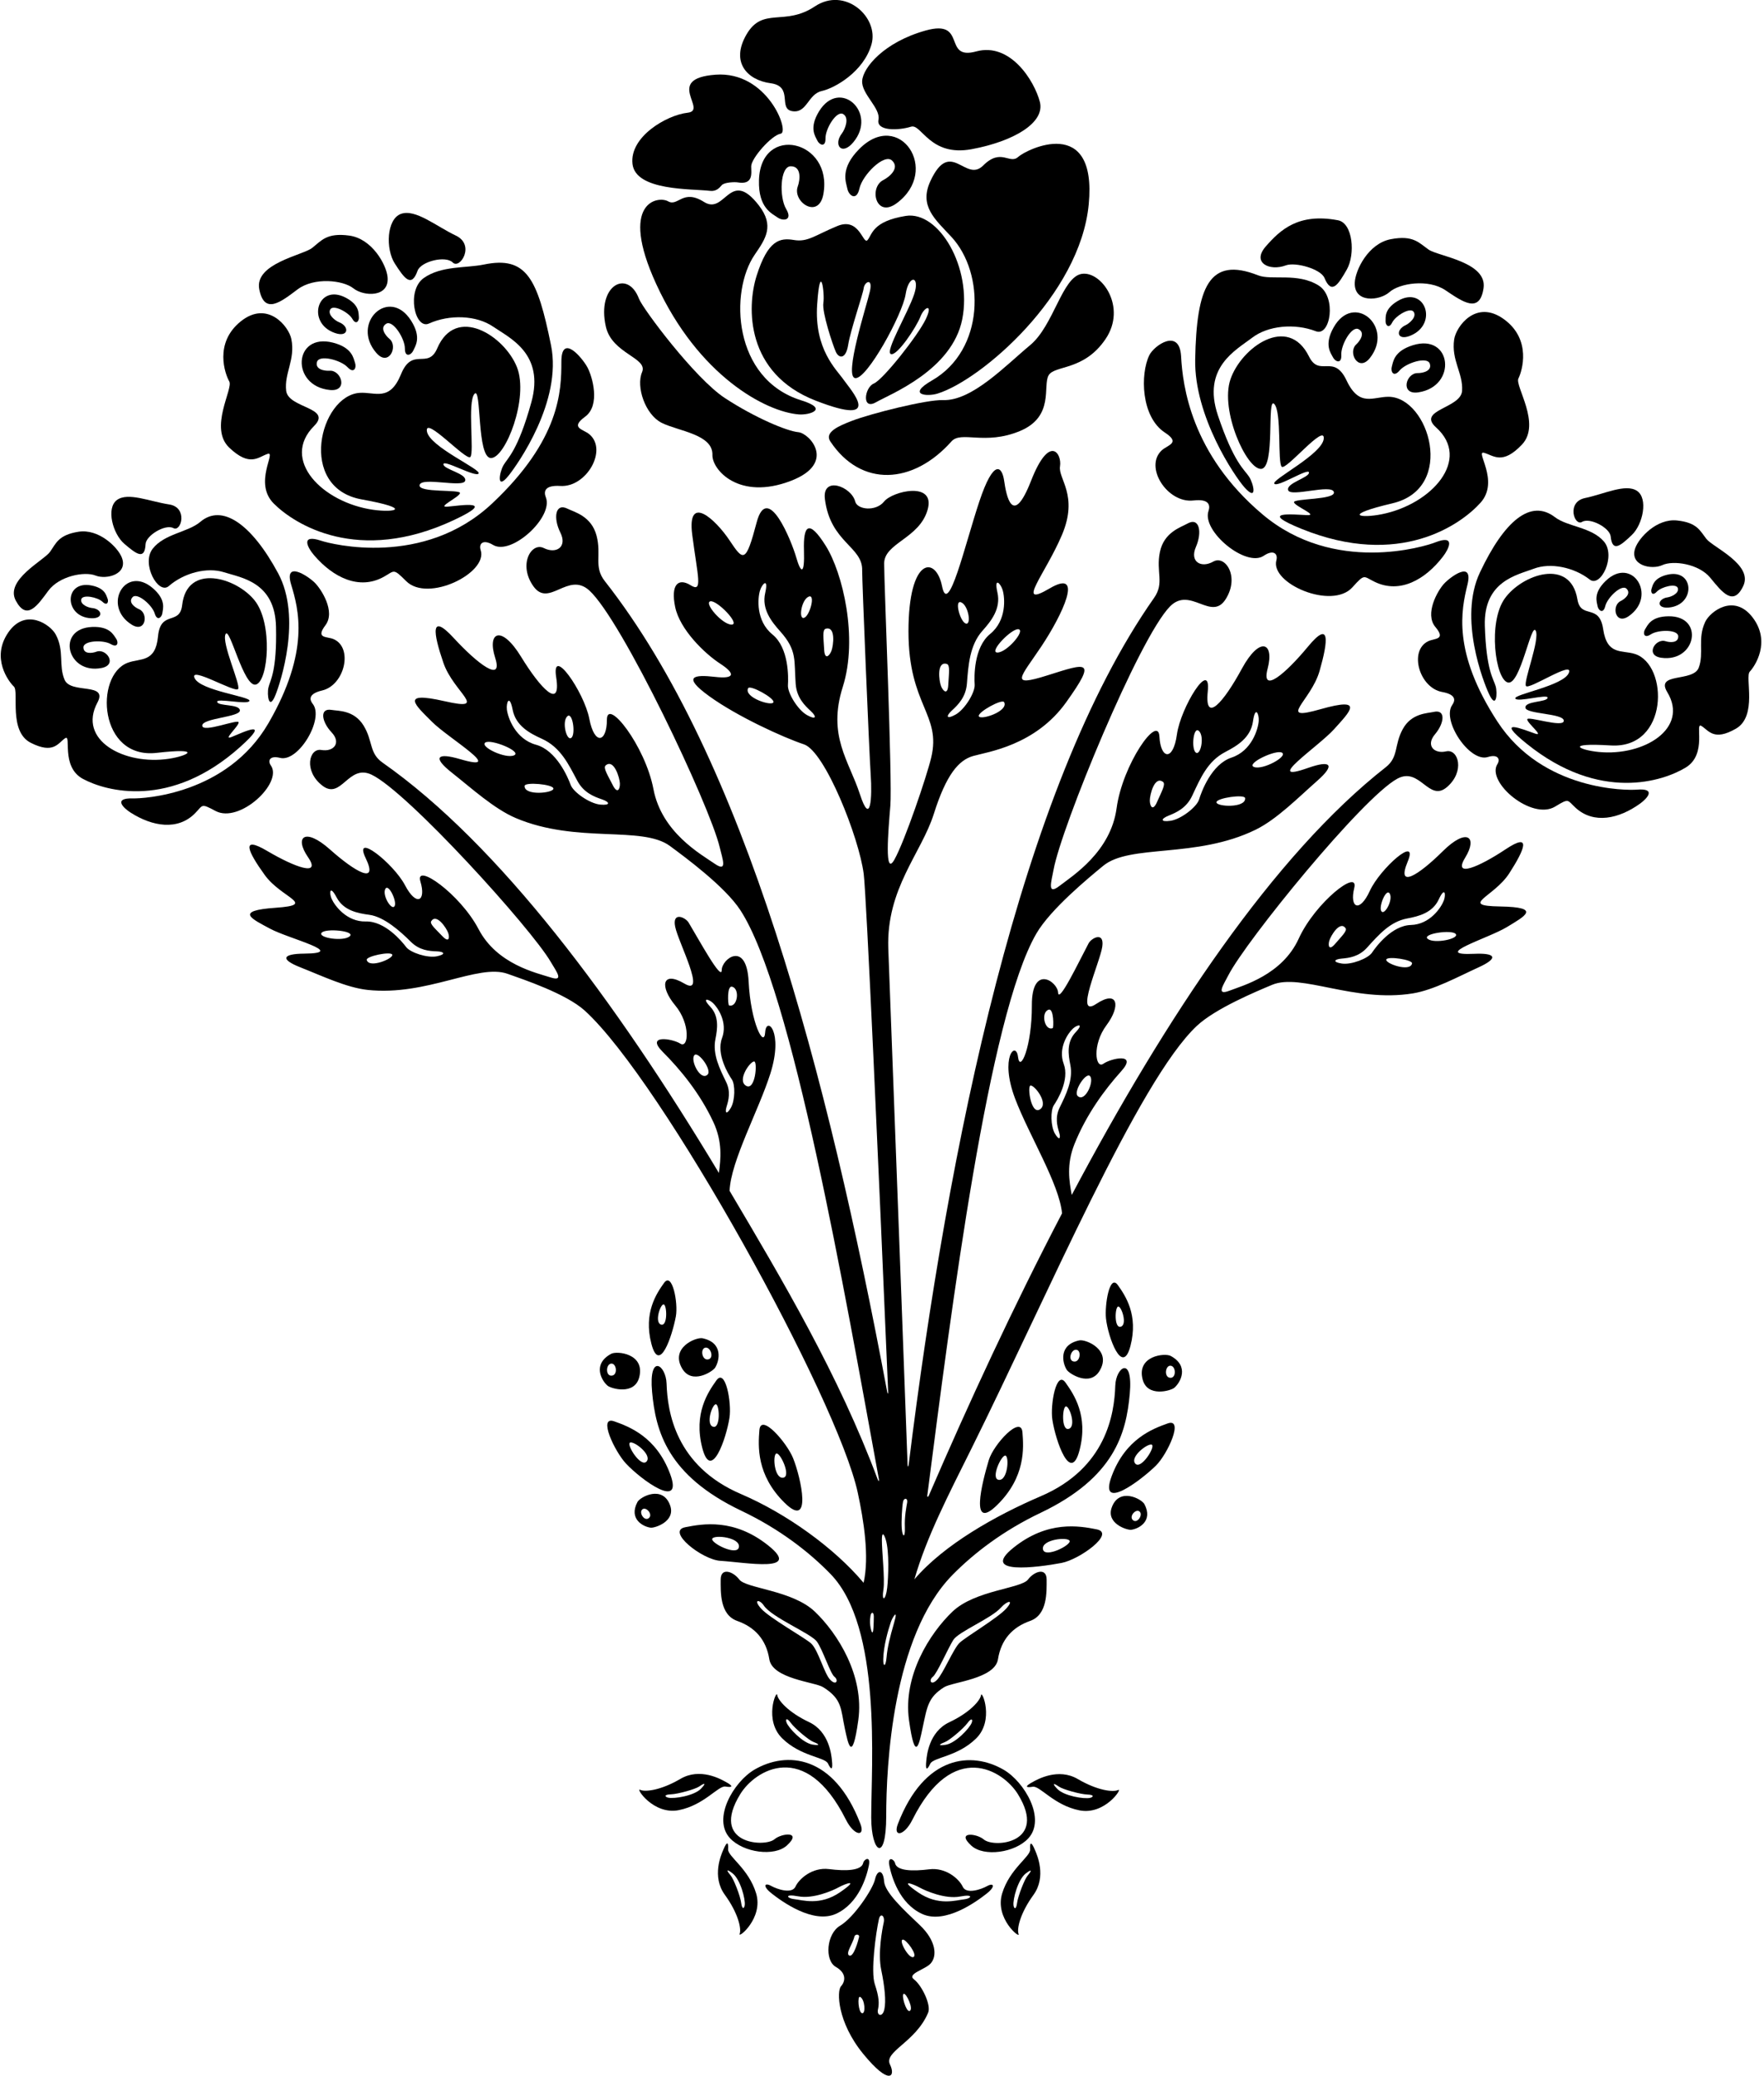 <?xml version="1.0" encoding="UTF-8"?>
<svg xmlns="http://www.w3.org/2000/svg" xmlns:xlink="http://www.w3.org/1999/xlink" width="503pt" height="592pt" viewBox="0 0 503 592" version="1.1">
<g id="surface1">
<path style=" stroke:none;fill-rule:nonzero;fill:rgb(0%,0%,0%);fill-opacity:1;" d="M 216.418 51.391 C 216.195 59.355 220.18 60.906 221.727 62.012 C 223.277 63.117 226.152 62.898 224.16 59.578 C 222.172 56.258 222.391 47.41 225.488 47.41 C 228.586 47.41 228.164 51.277 227.48 53.16 C 225.883 57.578 233.453 62.676 234.781 55.375 C 237.594 39.914 216.867 35.172 216.418 51.391 "/>
<path style=" stroke:none;fill-rule:nonzero;fill:rgb(0%,0%,0%);fill-opacity:1;" d="M 251.883 51.332 C 247.691 53.453 249.719 62.355 255.688 57.945 C 268.32 48.602 256.465 30.953 245.031 42.469 C 239.414 48.121 241.258 51.977 241.629 53.844 C 242 55.711 244.246 57.52 245.07 53.734 C 245.891 49.953 252.109 43.656 254.367 45.777 C 256.625 47.898 253.668 50.426 251.883 51.332 "/>
<path style=" stroke:none;fill-rule:nonzero;fill:rgb(0%,0%,0%);fill-opacity:1;" d="M 233.52 31.793 C 230.621 36.559 232.504 38.883 233.062 40.094 C 233.621 41.305 235.445 42.164 235.387 39.457 C 235.324 36.75 238.531 31.445 240.414 32.52 C 242.297 33.594 240.93 36.926 240.07 38.035 C 237.566 41.27 239.961 44.562 243.301 40.586 C 250.371 32.16 239.418 22.09 233.52 31.793 "/>
<path style=" stroke:none;fill-rule:nonzero;fill:rgb(0%,0%,0%);fill-opacity:1;" d="M 202.449 54.418 C 204.129 54.621 205.051 53.707 205.789 52.82 C 206.531 51.934 209.629 51.883 210.27 51.996 C 214.914 52.82 214.203 49.352 214.203 47.41 C 214.203 45.188 219.957 38.559 222.613 38.117 C 225.27 37.676 218.852 20.195 204.027 21.301 C 189.203 22.406 202.035 31.48 196.062 32.145 C 190.09 32.809 179.469 39.004 180.355 46.746 C 181.238 54.488 197.293 53.793 202.449 54.418 "/>
<path style=" stroke:none;fill-rule:nonzero;fill:rgb(0%,0%,0%);fill-opacity:1;" d="M 219.738 23.734 C 226.375 24.621 221.727 31.035 225.934 31.699 C 230.137 32.363 230.355 26.832 234.34 25.949 C 238.109 25.109 246.285 20.418 248.5 12.672 C 250.711 4.93 240.977 -3.922 232.348 1.832 C 223.719 7.586 217.523 1.832 212.879 9.797 C 208.23 17.762 213.098 22.852 219.738 23.734 "/>
<path style=" stroke:none;fill-rule:nonzero;fill:rgb(0%,0%,0%);fill-opacity:1;" d="M 250.492 34.133 C 249.828 37.453 256.242 37.23 259.781 36.125 C 262.77 35.191 265.094 44.754 277.039 42.543 C 288.988 40.328 298.059 35.02 296.512 29.047 C 294.961 23.07 288.102 12.008 278.367 14.664 C 268.633 17.32 275.934 5.371 263.988 8.691 C 252.039 12.008 246.066 19.312 245.844 23.07 C 245.621 26.832 251.152 30.816 250.492 34.133 "/>
<path style=" stroke:none;fill-rule:nonzero;fill:rgb(0%,0%,0%);fill-opacity:1;" d="M 280.359 47.188 C 275.27 52.277 271.066 39.223 265.312 51.613 C 261.977 58.801 266.688 62.57 271.289 67.539 C 280.902 77.914 280.863 99.777 265.758 108.477 C 258.453 112.68 264.43 113.121 267.305 112.234 C 279.797 108.391 307.996 84.102 310.449 58.25 C 312.883 32.586 292.75 42.543 290.316 44.754 C 287.883 46.969 285.449 42.098 280.359 47.188 "/>
<path style=" stroke:none;fill-rule:nonzero;fill:rgb(0%,0%,0%);fill-opacity:1;" d="M 200.754 57.586 C 194.668 53.738 193.363 59.023 190.504 57.402 C 187.645 55.777 176.363 57.535 187.109 80.969 C 199.145 107.215 218.41 117.441 227.801 118.164 C 230.801 118.395 236.531 116.648 228.48 114.152 C 208.984 108.113 207.977 83.176 215.195 72.633 C 218.324 68.062 220.883 64.406 216.402 58.59 C 208.062 47.77 206.836 61.43 200.754 57.586 "/>
<path style=" stroke:none;fill-rule:nonzero;fill:rgb(0%,0%,0%);fill-opacity:1;" d="M 240.535 108.254 C 238.543 105.379 232.129 99.625 233.012 86.793 C 233.898 73.961 235.223 83.695 234.781 86.348 C 234.34 89.004 237.438 98.297 238.32 100.289 C 239.207 102.277 241.199 102.5 241.863 98.297 C 242.527 94.094 246.066 83.914 246.285 82.145 C 246.508 80.375 248.941 79.047 248.059 83.031 C 247.172 87.012 240.535 107.367 243.852 107.812 C 247.172 108.254 257.348 89.668 258.234 83.914 C 259.121 78.164 262.438 78.605 260.668 83.914 C 258.898 89.227 252.262 100.289 254.031 100.953 C 255.801 101.617 261.332 93.207 262.438 90.332 C 263.547 87.453 266.199 86.348 263.988 90.996 C 261.773 95.641 251.816 108.254 249.164 109.359 C 246.508 110.465 245.621 117.102 249.828 114.672 C 253.68 112.438 271.508 105.598 274.387 90.996 C 277.262 76.395 267.746 60.02 258.234 61.57 C 248.723 63.117 248.723 66.879 247.395 68.43 C 246.066 69.977 245.18 61.789 238.766 64.445 C 232.348 67.102 230.355 69.094 226.375 68.43 C 222.391 67.766 218.988 68.402 215.754 78.605 C 212.879 87.676 212.656 106.484 232.57 114.227 C 252.48 121.973 242.527 111.129 240.535 108.254 "/>
<path style=" stroke:none;fill-rule:nonzero;fill:rgb(0%,0%,0%);fill-opacity:1;" d="M 308.457 78.09 C 302.852 78.973 300.492 92.84 293.707 98.445 C 286.922 104.051 277.188 114.375 268.93 114.078 C 264.176 113.91 248.266 117.941 242.969 119.98 C 239.133 121.453 235.004 123.227 236.773 125.879 C 245.543 139.035 260.332 138.168 271.289 125.879 C 274.098 122.727 280.727 127.059 290.758 122.93 C 300.789 118.801 297.246 109.949 299.02 107 C 300.789 104.051 309.047 105.82 315.242 96.676 C 321.438 87.527 314.062 77.203 308.457 78.09 "/>
<path style=" stroke:none;fill-rule:nonzero;fill:rgb(0%,0%,0%);fill-opacity:1;" d="M 183.082 106.113 C 181.312 110.246 183.969 118.211 188.688 120.57 C 193.406 122.93 203.332 123.832 203.145 129.715 C 203.008 133.883 210.668 142.832 225.562 137.09 C 238.605 132.062 230.871 123.52 227.629 123.227 C 224.383 122.93 215.238 119.094 206.684 113.488 C 198.129 107.883 183.273 88.008 182.199 85.168 C 178.953 76.613 170.102 81.336 172.758 93.133 C 174.512 100.926 184.852 101.984 183.082 106.113 "/>
<path style=" stroke:none;fill-rule:nonzero;fill:rgb(0%,0%,0%);fill-opacity:1;" d="M 110.137 92.305 C 112.051 91.164 115.457 96.551 115.449 99.34 C 115.445 102.125 117.305 101.199 117.852 99.945 C 118.402 98.688 120.293 96.262 117.215 91.418 C 110.949 81.559 99.891 92.141 107.336 100.66 C 110.848 104.684 113.648 98.734 111.031 96.598 C 109.914 95.684 108.223 93.449 110.137 92.305 "/>
<path style=" stroke:none;fill-rule:nonzero;fill:rgb(0%,0%,0%);fill-opacity:1;" d="M 99.078 104.68 C 100.98 106.715 101.703 104.766 101.242 103.477 C 100.785 102.184 100.5 99.121 94.941 97.699 C 83.625 94.805 82.809 110.09 94.066 111.199 C 99.383 111.727 97.352 105.473 93.98 105.707 C 92.539 105.809 89.777 105.336 90.391 103.191 C 91.004 101.047 97.172 102.645 99.078 104.68 "/>
<path style=" stroke:none;fill-rule:nonzero;fill:rgb(0%,0%,0%);fill-opacity:1;" d="M 102.332 90.41 C 102.219 89.348 102.559 86.98 98.613 84.895 C 90.582 80.652 87.191 92.062 95.504 94.949 C 99.43 96.309 99.719 93.066 96.672 91.871 C 95.629 91.461 93.324 89.734 94.176 88.223 C 95.027 86.715 99.406 89.039 100.477 90.926 C 101.547 92.812 102.445 91.469 102.332 90.41 "/>
<path style=" stroke:none;fill-rule:nonzero;fill:rgb(0%,0%,0%);fill-opacity:1;" d="M 119.066 77.203 C 119.992 74.578 127.031 72.777 129.098 74.844 C 131.164 76.91 135.59 69.828 129.984 67.176 C 124.379 64.52 118.477 59.504 114.348 60.98 C 110.219 62.453 109.922 71.008 112.578 75.141 C 115.234 79.27 117.297 82.219 119.066 77.203 "/>
<path style=" stroke:none;fill-rule:nonzero;fill:rgb(0%,0%,0%);fill-opacity:1;" d="M 84.848 82.516 C 89.566 78.973 97.828 79.859 100.777 82.219 C 103.727 84.578 111.102 84.875 110.512 78.973 C 110.16 75.438 106.09 68.059 99.598 67.176 C 93.109 66.289 91.633 68.648 88.977 70.715 C 86.324 72.777 72.457 75.141 73.934 82.516 C 75.406 89.891 80.129 86.055 84.848 82.516 "/>
<path style=" stroke:none;fill-rule:nonzero;fill:rgb(0%,0%,0%);fill-opacity:1;" d="M 65.379 127.648 C 71.277 133.254 73.637 130.305 76.293 129.422 C 78.949 128.535 72.164 137.68 78.062 143.578 C 83.965 149.48 102.098 161.094 129.395 148.301 C 141.906 142.434 131.543 144.109 127.621 144.465 C 124.379 144.758 130.867 141.809 131.164 140.629 C 131.457 139.449 119.066 140.629 119.656 138.27 C 120.246 135.91 132.047 139.152 132.637 137.09 C 133.227 135.023 126.441 133.844 126.441 132.371 C 126.441 130.895 135.59 136.203 136.473 135.023 C 137.359 133.844 122.312 127.355 121.723 122.93 C 121.133 118.504 132.934 131.484 134.113 130.305 C 135.293 129.125 133.227 114.672 135.293 112.309 C 137.359 109.949 135.883 130.602 140.012 130.602 C 144.145 130.602 150.883 113.375 147.387 104.641 C 143.848 95.789 130.023 86.844 124.672 99.328 C 122.02 105.523 117.594 98.738 114.348 106.703 C 111.102 114.672 106.973 111.707 102.547 112.016 C 91.16 112.809 84.68 139.078 103.137 142.398 C 117.887 145.055 112.578 146.234 106.383 145.352 C 91.926 143.285 79.93 131.09 89.566 121.453 C 94.879 116.145 82.191 116.438 81.602 111.426 C 81.012 106.41 84.258 102.574 83.078 96.676 C 82.363 93.098 76.293 85.465 68.621 91.66 C 60.953 97.855 64.199 106.703 65.379 108.77 C 66.559 110.836 59.477 122.047 65.379 127.648 "/>
<path style=" stroke:none;fill-rule:nonzero;fill:rgb(0%,0%,0%);fill-opacity:1;" d="M 122.312 92.25 C 128.215 89.594 135.883 89.891 140.602 93.133 C 145.324 96.379 155.352 100.805 151.52 114.672 C 147.684 128.535 144.734 130.602 143.555 132.664 C 142.371 134.73 141.488 140.039 145.027 135.613 C 147.633 132.355 160.367 114.375 157.121 98.445 C 153.254 79.441 150.184 72.902 137.949 75.434 C 132.902 76.477 125.852 75.73 120.84 79.27 C 115.824 82.809 118.27 94.07 122.312 92.25 "/>
<path style=" stroke:none;fill-rule:nonzero;fill:rgb(0%,0%,0%);fill-opacity:1;" d="M 140.309 143.578 C 120.84 161.871 94.488 155.152 91.633 154.199 C 85.438 152.133 87.797 156.266 89.566 158.328 C 95.016 164.684 102.41 168.301 109.332 164.523 C 112.578 162.754 111.988 161.871 115.824 165.703 C 122.02 171.898 139.227 163.344 137.062 156.855 C 136.473 155.086 137.652 153.609 140.602 155.379 C 145.828 158.516 157.895 147.426 155.648 141.809 C 155.059 140.336 155.059 138.27 159.777 138.562 C 167.219 139.027 173.379 128.266 168.039 123.812 C 166.27 122.34 162.434 122.047 166.859 118.801 C 171.281 115.555 168.922 107.293 167.449 104.641 C 165.973 101.984 160.074 94.902 160.074 103.164 C 160.074 111.426 159.777 125.289 140.309 143.578 "/>
<path style=" stroke:none;fill-rule:nonzero;fill:rgb(0%,0%,0%);fill-opacity:1;" d="M 44.109 174.898 C 44.816 177.27 46.16 176.004 46.305 174.797 C 46.453 173.59 47.434 171.039 43.578 167.715 C 35.723 160.938 29.031 172.77 37.547 178.105 C 41.566 180.621 42.422 174.848 39.648 173.699 C 38.465 173.211 36.453 171.746 37.789 170.281 C 39.121 168.82 43.398 172.527 44.109 174.898 "/>
<path style=" stroke:none;fill-rule:nonzero;fill:rgb(0%,0%,0%);fill-opacity:1;" d="M 31.559 183.637 C 33.699 184.879 33.812 183.039 33.09 182.059 C 32.371 181.078 31.344 178.547 26.254 178.766 C 15.887 179.203 19.113 192.406 28.969 190.465 C 33.625 189.547 30.297 184.754 27.488 185.82 C 26.289 186.273 23.82 186.578 23.793 184.602 C 23.762 182.621 29.418 182.395 31.559 183.637 "/>
<path style=" stroke:none;fill-rule:nonzero;fill:rgb(0%,0%,0%);fill-opacity:1;" d="M 29.219 171.586 C 30.613 172.914 31.035 171.543 30.664 170.672 C 30.297 169.801 29.98 167.699 26.094 166.938 C 18.172 165.387 18.215 175.961 26.023 176.281 C 29.711 176.434 29.129 173.602 26.23 173.363 C 25.238 173.285 22.836 172.406 23.172 170.902 C 23.508 169.402 27.828 170.258 29.219 171.586 "/>
<path style=" stroke:none;fill-rule:nonzero;fill:rgb(0%,0%,0%);fill-opacity:1;" d="M 35.461 155.062 C 38.777 157.891 41.289 159.871 41.508 155.152 C 41.621 152.684 47.145 149.348 49.43 150.574 C 51.715 151.801 53.66 144.645 48.215 143.828 C 42.77 143.008 36.469 140.258 33.336 142.57 C 30.203 144.883 32.145 152.23 35.461 155.062 "/>
<path style=" stroke:none;fill-rule:nonzero;fill:rgb(0%,0%,0%);fill-opacity:1;" d="M 13.777 168.441 C 16.883 164.223 24.133 162.855 27.246 164.105 C 30.355 165.355 36.703 163.715 34.688 158.852 C 33.48 155.938 28.129 150.707 22.383 151.617 C 16.641 152.531 15.988 154.914 14.262 157.352 C 12.535 159.789 1.352 165.352 4.496 171.242 C 7.641 177.133 10.672 172.66 13.777 168.441 "/>
<path style=" stroke:none;fill-rule:nonzero;fill:rgb(0%,0%,0%);fill-opacity:1;" d="M 68.516 212.949 C 77.652 204.754 69.27 208.836 66.027 210.141 C 63.344 211.227 68.105 207.051 68.055 205.973 C 68.004 204.895 57.773 209.074 57.668 206.918 C 57.566 204.762 68.43 204.492 68.402 202.586 C 68.375 200.68 62.301 201.414 61.926 200.16 C 61.547 198.906 70.684 201.078 71.133 199.848 C 71.582 198.617 57.129 196.957 55.492 193.348 C 53.855 189.734 67.215 197.746 67.914 196.438 C 68.617 195.133 63.152 183.371 64.305 180.836 C 65.453 178.301 69.496 196.234 73.008 195.176 C 76.52 194.117 77.832 177.746 72.621 171.215 C 67.34 164.598 53.293 160.539 51.945 172.523 C 51.277 178.473 45.777 173.84 45.059 181.441 C 44.344 189.047 40.07 187.586 36.391 188.984 C 26.914 192.578 28.141 216.574 44.684 214.664 C 57.902 213.141 53.691 215.504 48.199 216.34 C 35.379 218.293 22.055 211.004 27.773 200.34 C 30.926 194.461 20.219 197.965 18.43 193.852 C 16.645 189.742 18.418 185.648 15.902 180.934 C 14.379 178.074 7.262 173.145 2.328 180.379 C -2.605 187.609 2.426 194.305 3.957 195.758 C 5.488 197.211 2.344 208.555 8.797 211.809 C 15.25 215.059 16.5 211.945 18.531 210.516 C 20.562 209.078 17.137 218.594 23.668 222.098 C 30.195 225.602 48.594 230.824 68.516 212.949 "/>
<path style=" stroke:none;fill-rule:nonzero;fill:rgb(0%,0%,0%);fill-opacity:1;" d="M 43.543 156.453 C 40.188 160.75 45.152 169.695 48.125 167.113 C 52.461 163.34 59.055 161.625 63.902 163.176 C 68.746 164.723 78.41 165.91 78.703 178.684 C 79 191.453 77.02 193.969 76.547 196.023 C 76.074 198.082 76.684 202.824 78.555 198.156 C 79.938 194.719 86.152 176.164 79.309 163.453 C 71.738 149.395 63.312 143.52 57.105 148.809 C 53.621 151.773 46.898 152.16 43.543 156.453 "/>
<path style=" stroke:none;fill-rule:nonzero;fill:rgb(0%,0%,0%);fill-opacity:1;" d="M 77.23 218.254 C 76.277 216.902 76.902 215.344 79.863 216.094 C 85.113 217.418 92.523 204.895 89.176 200.699 C 88.293 199.594 87.766 197.84 91.852 196.879 C 98.301 195.367 100.777 184.637 95.094 182.223 C 93.211 181.422 89.875 182.152 92.805 178.262 C 95.734 174.367 91.609 167.949 89.676 166.07 C 87.738 164.191 80.91 159.688 83.027 166.707 C 85.145 173.73 88.449 185.594 76.586 206.137 C 64.723 226.68 40.598 227.723 37.926 227.648 C 32.133 227.48 35.195 230.387 37.23 231.688 C 43.488 235.691 50.707 236.871 55.625 231.887 C 57.93 229.551 57.199 228.949 61.445 231.227 C 68.297 234.902 80.734 223.219 77.23 218.254 "/>
<path style=" stroke:none;fill-rule:nonzero;fill:rgb(0%,0%,0%);fill-opacity:1;" d="M 386.734 98.195 C 384.234 100.469 387.348 106.258 390.645 102.055 C 397.621 93.148 386.012 83.176 380.281 93.355 C 377.469 98.352 379.484 100.676 380.102 101.898 C 380.715 103.125 382.621 103.949 382.469 101.168 C 382.312 98.387 385.426 92.82 387.398 93.863 C 389.371 94.902 387.801 97.223 386.734 98.195 "/>
<path style=" stroke:none;fill-rule:nonzero;fill:rgb(0%,0%,0%);fill-opacity:1;" d="M 404.246 106.383 C 400.867 106.328 399.172 112.68 404.453 111.871 C 415.637 110.16 414.004 94.941 402.859 98.438 C 397.387 100.152 397.266 103.227 396.875 104.539 C 396.484 105.855 397.309 107.762 399.102 105.629 C 400.895 103.492 406.969 101.57 407.695 103.676 C 408.422 105.785 405.688 106.402 404.246 106.383 "/>
<path style=" stroke:none;fill-rule:nonzero;fill:rgb(0%,0%,0%);fill-opacity:1;" d="M 398.508 85.848 C 394.68 88.141 395.145 90.484 395.09 91.551 C 395.031 92.613 396.004 93.906 396.973 91.969 C 397.938 90.027 402.184 87.469 403.117 88.934 C 404.051 90.395 401.84 92.242 400.816 92.711 C 397.84 94.066 398.305 97.289 402.152 95.719 C 410.301 92.395 406.301 81.18 398.508 85.848 "/>
<path style=" stroke:none;fill-rule:nonzero;fill:rgb(0%,0%,0%);fill-opacity:1;" d="M 366.645 75.668 C 369.379 74.641 376.609 76.688 377.672 79.258 C 379.707 84.172 381.613 81.117 384.043 76.852 C 386.473 72.586 385.828 63.621 381.52 62.805 C 370.238 60.668 365.055 65.547 360.93 70.27 C 356.844 74.938 362.039 77.398 366.645 75.668 "/>
<path style=" stroke:none;fill-rule:nonzero;fill:rgb(0%,0%,0%);fill-opacity:1;" d="M 396.203 83.289 C 399.023 80.773 407.227 79.449 412.129 82.734 C 417.031 86.016 421.949 89.594 423.027 82.152 C 424.105 74.707 410.137 73.09 407.371 71.172 C 404.613 69.25 403.012 66.973 396.578 68.203 C 390.145 69.434 386.473 77.02 386.309 80.57 C 386.035 86.492 393.387 85.805 396.203 83.289 "/>
<path style=" stroke:none;fill-rule:nonzero;fill:rgb(0%,0%,0%);fill-opacity:1;" d="M 414.652 96.777 C 413.789 102.734 417.23 106.391 416.91 111.43 C 416.59 116.469 403.906 116.852 409.492 121.871 C 419.629 130.977 408.301 143.797 393.977 146.629 C 387.84 147.844 382.473 146.949 397.062 143.508 C 415.312 139.207 407.438 113.32 396.027 113.137 C 391.594 113.062 387.629 116.246 383.961 108.465 C 380.297 100.684 376.238 107.695 373.258 101.652 C 367.246 89.469 353.922 99.141 350.859 108.164 C 347.836 117.074 355.484 133.914 359.609 133.695 C 363.734 133.477 361.156 112.934 363.344 115.18 C 365.531 117.426 364.242 131.969 365.484 133.086 C 366.727 134.199 377.816 120.609 377.465 125.059 C 377.109 129.512 362.434 136.793 363.379 137.926 C 364.328 139.055 373.176 133.266 373.254 134.738 C 373.332 136.211 366.621 137.754 367.32 139.781 C 368.02 141.812 379.629 137.941 380.344 140.27 C 381.059 142.594 368.625 142.074 368.98 143.238 C 369.34 144.402 375.977 147 372.723 146.879 C 368.789 146.73 358.352 145.613 371.156 150.805 C 399.098 162.121 416.586 149.555 422.164 143.348 C 427.738 137.145 420.477 128.371 423.176 129.113 C 425.871 129.855 428.387 132.676 433.98 126.766 C 439.57 120.852 431.902 110.035 432.973 107.91 C 434.039 105.785 436.809 96.777 428.816 91 C 420.828 85.223 415.176 93.168 414.652 96.777 "/>
<path style=" stroke:none;fill-rule:nonzero;fill:rgb(0%,0%,0%);fill-opacity:1;" d="M 356.184 135.945 C 354.895 133.945 351.84 132.043 347.27 118.402 C 342.699 104.762 352.48 99.809 357.02 96.316 C 361.559 92.824 369.203 92.117 375.234 94.453 C 379.371 96.055 381.215 84.684 376.016 81.414 C 369.996 77.633 362.609 80.031 358.727 78.5 C 344.691 72.961 341.188 81.965 340.805 102.5 C 340.504 118.754 352.094 135.855 354.867 138.973 C 358.641 143.199 357.473 137.945 356.184 135.945 "/>
<path style=" stroke:none;fill-rule:nonzero;fill:rgb(0%,0%,0%);fill-opacity:1;" d="M 332.172 123.344 C 336.766 126.352 332.949 126.848 331.262 128.414 C 326.164 133.145 332.891 143.566 340.297 142.703 C 344.996 142.156 345.105 144.219 344.594 145.723 C 342.652 151.449 355.289 161.883 360.344 158.473 C 363.195 156.547 364.449 157.957 363.957 159.754 C 362.145 166.352 379.781 173.977 385.637 167.457 C 389.262 163.426 388.723 164.34 392.055 165.934 C 399.168 169.336 406.363 165.328 411.461 158.691 C 413.117 156.535 415.254 152.285 409.18 154.68 C 406.379 155.781 380.426 163.895 360.008 146.672 C 339.59 129.449 337.227 109.867 336.785 101.617 C 336.344 93.371 329.062 98.543 327.73 101.273 C 325.105 106.652 325.332 118.871 332.172 123.344 "/>
<path style=" stroke:none;fill-rule:nonzero;fill:rgb(0%,0%,0%);fill-opacity:1;" d="M 462.133 171.379 C 459.422 172.672 460.582 178.391 464.465 175.66 C 472.68 169.879 465.367 158.422 457.887 165.605 C 454.215 169.137 455.332 171.629 455.539 172.828 C 455.75 174.023 457.16 175.215 457.742 172.809 C 458.324 170.406 462.395 166.473 463.805 167.863 C 465.215 169.254 463.285 170.824 462.133 171.379 "/>
<path style=" stroke:none;fill-rule:nonzero;fill:rgb(0%,0%,0%);fill-opacity:1;" d="M 474.922 182.828 C 472.059 181.914 468.988 186.879 473.688 187.547 C 483.633 188.961 486.148 175.602 475.777 175.719 C 470.684 175.773 469.793 178.355 469.125 179.371 C 468.457 180.391 468.668 182.223 470.738 180.867 C 472.809 179.512 478.469 179.434 478.547 181.414 C 478.621 183.395 476.141 183.219 474.922 182.828 "/>
<path style=" stroke:none;fill-rule:nonzero;fill:rgb(0%,0%,0%);fill-opacity:1;" d="M 475.512 170.324 C 472.633 170.715 472.199 173.574 475.875 173.227 C 483.652 172.488 483.129 161.93 475.305 163.898 C 471.465 164.867 471.258 166.98 470.938 167.871 C 470.617 168.762 471.109 170.109 472.43 168.707 C 473.75 167.309 478.016 166.223 478.434 167.703 C 478.852 169.188 476.496 170.191 475.512 170.324 "/>
<path style=" stroke:none;fill-rule:nonzero;fill:rgb(0%,0%,0%);fill-opacity:1;" d="M 451.129 148.805 C 453.344 147.461 459.035 150.496 459.281 152.953 C 459.754 157.652 462.156 155.543 465.316 152.539 C 468.477 149.535 470.023 142.094 466.773 139.953 C 463.52 137.809 457.375 140.895 451.98 142.004 C 446.586 143.113 448.91 150.152 451.129 148.805 "/>
<path style=" stroke:none;fill-rule:nonzero;fill:rgb(0%,0%,0%);fill-opacity:1;" d="M 474.004 161.133 C 477.047 159.719 484.359 160.695 487.684 164.742 C 491.012 168.793 494.273 173.094 497.102 167.043 C 499.926 160.992 488.465 156.035 486.605 153.695 C 484.754 151.355 483.977 149.008 478.191 148.402 C 472.406 147.801 467.34 153.309 466.289 156.281 C 464.539 161.25 470.961 162.547 474.004 161.133 "/>
<path style=" stroke:none;fill-rule:nonzero;fill:rgb(0%,0%,0%);fill-opacity:1;" d="M 499.754 176.051 C 494.441 169.09 487.598 174.395 486.227 177.332 C 483.969 182.172 485.957 186.164 484.395 190.367 C 482.828 194.57 471.945 191.641 475.41 197.34 C 481.691 207.684 468.773 215.676 455.871 214.41 C 450.34 213.871 446.008 211.734 459.289 212.551 C 475.91 213.574 475.855 189.547 466.199 186.465 C 462.449 185.266 458.262 186.949 457.141 179.395 C 456.02 171.844 450.773 176.762 449.785 170.859 C 447.801 158.961 433.992 163.766 429.074 170.656 C 424.219 177.453 426.402 193.73 429.965 194.602 C 433.527 195.473 436.605 177.348 437.891 179.82 C 439.176 182.289 434.348 194.324 435.117 195.59 C 435.887 196.855 448.801 188.145 447.359 191.84 C 445.918 195.531 431.574 197.961 432.09 199.164 C 432.602 200.371 441.609 197.715 441.301 198.988 C 440.988 200.262 434.887 199.848 434.961 201.754 C 435.035 203.66 445.898 203.348 445.91 205.508 C 445.922 207.668 435.48 204.039 435.488 205.121 C 435.492 206.199 440.469 210.109 437.734 209.172 C 434.426 208.039 425.84 204.414 435.398 212.109 C 456.246 228.895 474.34 222.699 480.672 218.852 C 487.004 215.004 483.078 205.688 485.184 207.008 C 487.285 208.332 488.699 211.371 494.973 207.781 C 501.242 204.188 497.496 193.027 498.949 191.496 C 500.402 189.961 505.066 183.012 499.754 176.051 "/>
<path style=" stroke:none;fill-rule:nonzero;fill:rgb(0%,0%,0%);fill-opacity:1;" d="M 421.98 163.262 C 415.824 176.316 423.02 194.512 424.582 197.871 C 426.703 202.434 427.059 197.668 426.477 195.637 C 425.895 193.609 423.785 191.203 423.398 178.438 C 423.012 165.668 432.594 163.965 437.352 162.16 C 442.105 160.355 448.785 161.715 453.312 165.25 C 456.422 167.672 460.902 158.473 457.32 154.363 C 453.742 150.254 447.008 150.227 443.367 147.449 C 436.473 142.184 428.953 148.469 421.98 163.262 "/>
<path style=" stroke:none;fill-rule:nonzero;fill:rgb(0%,0%,0%);fill-opacity:1;" d="M 466.73 225.152 C 464.066 225.371 439.922 225.617 426.977 205.738 C 414.035 185.859 416.699 173.836 418.441 166.711 C 420.18 159.586 413.602 164.449 411.77 166.43 C 409.938 168.406 406.16 175.035 409.293 178.77 C 412.43 182.5 409.059 181.945 407.219 182.848 C 401.672 185.559 404.719 196.145 411.238 197.309 C 415.371 198.051 414.938 199.832 414.117 200.98 C 410.996 205.352 419.066 217.461 424.234 215.855 C 427.152 214.949 427.859 216.469 426.98 217.871 C 423.746 223.016 436.789 234.02 443.438 229.98 C 447.555 227.48 446.859 228.121 449.285 230.332 C 454.461 235.047 461.605 233.484 467.641 229.152 C 469.602 227.742 472.508 224.676 466.73 225.152 "/>
<path style=" stroke:none;fill-rule:nonzero;fill:rgb(0%,0%,0%);fill-opacity:1;" d="M 219.09 440.684 C 209.312 432.855 200.336 434.477 195.383 435.461 C 189.879 436.551 200.168 444.715 205.41 445.039 C 212.629 445.488 228.859 448.512 219.09 440.684 Z M 203.109 438.711 C 203.746 437.547 211.105 438.363 210.699 441.105 C 210.289 443.844 202.461 439.898 203.109 438.711 "/>
<path style=" stroke:none;fill-rule:nonzero;fill:rgb(0%,0%,0%);fill-opacity:1;" d="M 226.145 415.758 C 224.379 411.371 216.945 402.75 216.539 407.785 C 216.176 412.316 215.656 420.512 223.668 428.438 C 231.68 436.359 228.438 421.438 226.145 415.758 Z M 223.289 421.344 C 220.812 421.645 220.266 415.004 221.328 414.461 C 222.41 413.906 225.766 421.047 223.289 421.344 "/>
<path style=" stroke:none;fill-rule:nonzero;fill:rgb(0%,0%,0%);fill-opacity:1;" d="M 191.07 420.227 C 187.121 409.672 179.434 406.789 175.152 405.27 C 170.391 403.578 175.266 413.84 178.488 417.297 C 182.938 422.062 195.023 430.781 191.07 420.227 Z M 184.391 416.688 C 182.812 418.617 178.578 411.961 179.629 411.344 C 180.656 410.734 185.973 414.758 184.391 416.688 "/>
<path style=" stroke:none;fill-rule:nonzero;fill:rgb(0%,0%,0%);fill-opacity:1;" d="M 200.258 412.867 C 202.801 422.688 207.125 410.062 208.012 404.207 C 208.652 400 206.891 389.914 204.258 393.617 C 201.891 396.953 197.711 403.051 200.258 412.867 Z M 203.348 406.809 C 201.188 406.199 203.027 400.492 204.098 400.406 C 205.191 400.32 205.512 407.414 203.348 406.809 "/>
<path style=" stroke:none;fill-rule:nonzero;fill:rgb(0%,0%,0%);fill-opacity:1;" d="M 192.719 375.344 C 193.422 371.582 191.711 362.48 189.34 365.816 C 187.207 368.816 183.449 374.305 185.738 383.141 C 188.027 391.977 191.688 380.875 192.719 375.344 Z M 189.195 371.926 C 190.18 371.848 190.465 378.234 188.52 377.688 C 186.574 377.141 188.23 372.004 189.195 371.926 "/>
<path style=" stroke:none;fill-rule:nonzero;fill:rgb(0%,0%,0%);fill-opacity:1;" d="M 182.281 392.68 C 183.992 385.949 175.934 385.117 174.277 386.012 C 168.887 388.91 171.457 393.57 173.242 395.102 C 174.195 395.918 180.945 397.938 182.281 392.68 Z M 174.234 388.812 C 175.77 388.59 176.258 391.984 174.508 392.234 C 172.645 392.504 172.703 389.031 174.234 388.812 "/>
<path style=" stroke:none;fill-rule:nonzero;fill:rgb(0%,0%,0%);fill-opacity:1;" d="M 200.324 381.582 C 198.484 381.195 190.988 384.27 194.531 390.242 C 197.301 394.906 203.203 391.062 203.887 390.008 C 205.168 388.035 206.316 382.84 200.324 381.582 Z M 201.867 387.617 C 200.113 387.871 199.625 384.477 201.156 384.258 C 202.691 384.035 203.727 387.352 201.867 387.617 "/>
<path style=" stroke:none;fill-rule:nonzero;fill:rgb(0%,0%,0%);fill-opacity:1;" d="M 185.555 435.59 C 186.676 435.719 192.73 433.836 191.086 429.238 C 188.98 423.352 182.547 426.785 181.758 428.281 C 179.188 433.156 183.449 435.344 185.555 435.59 Z M 183.133 430.395 C 184.164 429.457 186.238 431.746 185.059 432.816 C 183.801 433.949 182.102 431.328 183.133 430.395 "/>
<path style=" stroke:none;fill-rule:nonzero;fill:rgb(0%,0%,0%);fill-opacity:1;" d="M 427.785 258.465 C 415.805 258.266 425.969 255.832 430.379 248.984 C 434.785 242.137 436.82 237.168 429.312 242.164 C 421.805 247.16 414.156 250.48 417.797 244.539 C 421.438 238.598 418.27 235.91 411.414 242.703 C 404.559 249.5 398.074 253.652 401.383 245.715 C 404.691 237.777 393.535 247.621 390.605 254.012 C 387.676 260.402 384.77 258.871 386.16 253.195 C 387.547 247.523 375.039 257.309 370.324 267.637 C 365.613 277.961 354.488 280.98 350.566 282.48 C 346.645 283.98 348.82 280.891 350.285 278.039 C 355.336 268.211 388.449 227.465 398.434 222.035 C 404.898 218.516 407.418 228.879 412.609 224.41 C 417.805 219.941 415.84 213.449 412.367 214.238 C 408.895 215.027 406.496 212.527 409.188 209.359 C 411.875 206.191 412.309 202.195 408.836 202.984 C 406.969 203.41 402.461 203.34 399.973 207.926 C 397.484 212.508 398.852 215.852 395.133 218.766 C 363.203 243.797 332.48 290.02 305.605 340.723 C 304.875 336.762 304.07 331.98 306.387 326.199 C 309.773 317.746 315.008 310.672 319.75 305.398 C 324.488 300.121 316.895 301.711 314.617 303.309 C 312.34 304.906 311.371 297.867 315.508 292.328 C 319.641 286.793 318.801 282.109 312.523 286.285 C 306.246 290.461 313.66 274.406 314.309 269.941 C 314.957 265.477 311.223 267.449 310.414 268.969 C 307.637 274.215 301.887 286.266 301.715 283.023 C 301.539 279.781 294.188 274.859 294.23 286.672 C 294.27 298.488 290.836 306.059 290.285 301.359 C 289.738 296.66 284.969 301.348 289.445 313.223 C 293.32 323.508 302.039 337.52 302.84 345.961 C 288.977 372.52 276.191 400.129 264.844 426.449 C 264.637 426.934 264.352 426.887 264.418 426.383 C 271.352 372.566 281.871 289.777 295.496 266.223 C 299.555 259.211 310.453 250.277 314.555 246.887 C 322.191 240.57 341.035 244.879 358.02 236.586 C 364.066 233.637 370.23 227.367 375.59 222.648 C 380.953 217.93 379.371 216.707 373.027 218.945 C 359.691 223.645 375.953 212.879 380.414 207.914 C 384.879 202.949 389.371 198.574 376.566 202.211 C 363.762 205.852 373.789 199.996 376.277 191.297 C 378.766 182.598 379.336 176.656 372.953 184.387 C 366.57 192.109 359.508 198.102 361.469 190.613 C 363.434 183.121 359.199 181.281 354.09 190.711 C 348.98 200.141 343.422 206.645 344.391 197.137 C 345.359 187.633 336.656 201.688 335.594 209.426 C 334.527 217.164 330.945 216.469 330.602 209.988 C 330.254 203.508 320.094 217.934 318.398 230.434 C 316.703 242.93 305.844 249.715 302.152 252.57 C 298.465 255.426 299.785 251.441 300.43 247.938 C 302.641 235.863 324.766 181.879 333.641 172.898 C 339.391 167.078 345.395 177.289 349.484 170.867 C 353.57 164.445 349.395 158.172 345.953 160.129 C 342.516 162.082 339.164 160.195 341.008 155.961 C 342.848 151.727 342.023 147.34 338.582 149.297 C 336.73 150.348 331.914 151.719 330.742 157.395 C 329.57 163.07 332.098 166.184 329.078 170.48 C 290.973 224.711 270.355 326.801 259.105 417.629 C 259.023 418.277 258.82 418.316 258.797 417.688 C 256.629 358.164 253.66 281.133 253.293 270.43 C 252.703 253.32 262.734 243.289 266.273 232.078 C 269.812 220.871 273.352 216.738 277.484 215.559 C 281.613 214.379 295.184 212.609 304.031 200.219 C 312.883 187.828 309.934 189.008 298.723 192.551 C 287.512 196.09 291.055 193.141 296.953 184.289 C 302.852 175.438 309.344 161.871 299.312 167.77 C 289.281 173.672 298.133 163.641 302.852 152.43 C 307.574 141.219 301.672 136.5 302.262 132.961 C 302.852 129.422 299.312 123.52 294.004 137.09 C 288.691 150.66 286.922 141.219 286.332 137.09 C 285.742 132.961 283.383 130.602 279.254 142.988 C 275.121 155.379 270.402 176.027 268.633 167.18 C 266.863 158.328 259.047 158.773 259.047 180.012 C 259.047 201.254 268.484 203.613 265.535 216.004 C 264.238 221.445 258.012 239.75 255.062 245.059 C 252.113 250.371 253.293 236.801 253.883 229.719 C 254.473 222.641 252.113 166.59 252.113 160.688 C 252.113 154.789 262.145 153.609 264.504 145.352 C 266.863 137.09 254.473 140.039 252.113 142.988 C 249.754 145.938 244.441 145.352 243.852 142.988 C 242.789 138.73 234.379 135.562 235.223 142.324 C 236.781 154.75 246.066 155.82 245.844 162.68 C 245.781 164.684 247.836 214.453 248.277 220.871 C 248.723 227.285 248.277 235.914 245.18 226.402 C 242.082 216.887 235.887 209.809 240.312 195.867 C 244.738 181.93 240.312 163.344 235.445 155.602 C 230.578 147.855 229.027 149.848 229.25 156.93 C 229.473 164.008 228.367 163.566 227.039 158.922 C 225.711 154.273 218.852 137.238 215.754 148.965 C 212.656 160.688 211.992 160.027 208.012 154.051 C 204.027 148.078 195.844 140.555 197.391 152.504 C 198.938 164.449 200.488 169.098 196.949 166.883 C 193.406 164.672 191.195 166.664 192.523 173.078 C 193.852 179.496 200.93 186.355 205.355 189.23 C 209.781 192.105 209.559 193.656 203.809 192.992 C 198.055 192.328 194.293 192.77 202.258 198.523 C 210.223 204.277 223.277 210.25 229.25 212.242 C 235.223 214.23 244.961 238.789 246.285 249.191 C 247.059 255.246 250.508 331.871 253.254 396.812 C 253.281 397.465 253.105 397.535 252.992 396.914 C 235.832 305.387 212.223 216.309 172.465 165.703 C 169.219 161.574 171.578 158.328 170.102 152.727 C 168.629 147.121 163.746 146.008 161.844 145.055 C 158.305 143.285 157.715 147.711 159.777 151.84 C 161.844 155.969 158.598 158.035 155.059 156.266 C 151.52 154.496 147.684 160.984 152.109 167.18 C 156.531 173.375 161.984 162.855 168.039 168.359 C 177.379 176.855 202.355 229.582 205.207 241.52 C 206.035 244.988 207.566 248.895 203.734 246.238 C 199.898 243.586 188.688 237.391 186.328 225 C 183.969 212.609 173.055 198.746 173.055 205.234 C 173.055 211.727 169.512 212.609 168.039 204.938 C 166.562 197.27 157.121 183.699 158.598 193.141 C 160.074 202.578 154.172 196.387 148.566 187.238 C 142.965 178.094 138.832 180.16 141.191 187.535 C 143.555 194.91 136.18 189.305 129.395 181.93 C 122.609 174.555 123.492 180.453 126.441 189.008 C 129.395 197.562 139.719 202.875 126.738 199.926 C 113.758 196.977 118.477 201.105 123.199 205.824 C 127.918 210.547 144.734 220.426 131.164 216.445 C 124.707 214.551 123.199 215.855 128.805 220.281 C 134.406 224.703 140.898 230.637 147.094 233.262 C 164.496 240.637 183.082 235.324 191.047 241.227 C 195.32 244.391 206.684 252.73 211.109 259.516 C 225.926 282.234 240.801 368.207 250.602 421.691 C 250.727 422.371 250.523 422.492 250.297 421.883 C 239.176 392.09 223.262 365.258 208.035 339.535 C 208.379 331.059 216.34 316.605 219.664 306.125 C 223.496 294.031 218.484 289.605 218.188 294.324 C 217.895 299.047 214.059 291.672 213.469 279.871 C 212.879 268.07 205.797 273.379 205.797 276.625 C 205.797 279.871 199.414 268.145 196.359 263.055 C 195.473 261.578 191.637 259.809 192.523 264.234 C 193.406 268.66 201.668 284.297 195.18 280.461 C 188.688 276.625 188.098 281.344 192.523 286.656 C 196.949 291.965 196.359 299.047 193.996 297.57 C 191.637 296.094 183.969 294.914 188.984 299.93 C 193.996 304.945 199.602 311.73 203.438 319.988 C 206.059 325.637 205.512 330.457 204.996 334.449 C 175.445 285.254 142.305 240.734 109.082 217.445 C 105.211 214.734 106.398 211.324 103.672 206.879 C 100.941 202.434 96.445 202.746 94.559 202.422 C 91.047 201.816 91.691 205.781 94.543 208.805 C 97.398 211.824 95.141 214.449 91.629 213.844 C 88.117 213.242 86.504 219.832 91.93 224.016 C 97.355 228.203 99.312 217.719 105.961 220.887 C 116.223 225.773 151.465 264.699 157.027 274.238 C 158.645 277.012 160.98 279.98 156.984 278.691 C 152.992 277.402 141.719 274.98 136.461 264.922 C 131.203 254.863 118.191 245.758 119.879 251.352 C 121.57 256.941 118.75 258.625 115.484 252.402 C 112.215 246.176 100.551 236.941 104.277 244.691 C 108.008 252.441 101.312 248.641 94.102 242.219 C 86.891 235.801 83.871 238.652 87.824 244.395 C 91.777 250.133 83.965 247.223 76.199 242.637 C 68.434 238.051 70.73 242.902 75.5 249.504 C 80.27 256.105 90.547 257.992 78.598 258.832 C 66.645 259.668 71.785 261.996 77.082 264.836 C 82.379 267.672 99.438 271.809 86.707 271.91 C 80.656 271.961 79.691 273.477 85.672 275.828 C 91.656 278.184 98.789 281.602 104.809 282.254 C 121.727 284.074 136.355 274.66 144.754 277.672 C 149.258 279.285 161.406 283.297 166.797 288.207 C 188.852 308.305 238.871 398.891 244.605 425.68 C 246.258 433.402 247.953 443.789 246.254 451.305 C 237.871 441.328 224.211 431.535 211.309 426.008 C 192.562 417.984 190.328 402.465 190.07 394.5 C 189.895 389.16 184.926 385.703 185.941 396.883 C 186.961 408.062 190.273 420.699 211.398 430.766 C 222.172 435.898 230.664 442.445 236.852 448.828 C 251.523 463.965 248.426 503.059 248.426 518.23 C 248.426 528.262 252.703 531.43 252.703 517.863 C 252.703 503.543 254.43 466.531 271.602 449.059 C 277.758 442.793 286.129 436.402 296.691 431.367 C 317.816 421.301 321.129 408.664 322.145 397.484 C 323.164 386.305 318.191 389.762 318.02 395.102 C 317.758 403.066 315.523 418.586 296.781 426.613 C 283.988 432.09 269.133 440.438 260.734 450.324 C 264.258 438.105 270.414 426.305 277.047 412.953 C 298.629 369.523 324.629 308.109 341.277 292.508 C 346.598 287.523 358.316 282.66 362.73 280.809 C 370.953 277.355 386.066 285.973 402.859 283.25 C 408.836 282.281 415.777 278.484 421.621 275.816 C 427.469 273.148 426.43 271.684 420.383 271.961 C 407.664 272.535 424.48 267.496 429.617 264.379 C 434.754 261.262 439.762 258.66 427.785 258.465 Z M 296.566 316.297 C 294.004 318.027 292.898 309.812 293.812 309.531 C 294.859 309.211 299.133 314.562 296.566 316.297 Z M 346.871 228.73 C 346.949 227.516 354.922 226.383 355.039 227.566 C 355.336 230.469 346.785 230.062 346.871 228.73 Z M 365.59 214.629 C 367.227 215.723 360.066 219.637 357.582 218.695 C 355.102 217.754 363.988 213.562 365.59 214.629 Z M 341.891 208.449 C 343.508 210.012 342.352 215.566 340.988 214.578 C 339.629 213.59 340.27 206.891 341.891 208.449 Z M 333.23 232.562 C 335.461 231.672 338.312 230.387 339.945 226.902 C 342.301 221.887 344.301 217.055 349.414 214.398 C 352.75 212.668 356.625 210.348 357.277 205.707 C 357.934 201.066 359.047 203.539 358.922 205.539 C 358.77 207.867 356.941 214.098 351.168 216.012 C 345.395 217.926 342.559 225.84 341.91 227.961 C 341.266 230.082 336.781 233.59 333.777 234.031 C 330.773 234.469 331 233.449 333.23 232.562 Z M 331.629 222.945 C 332.488 223.586 331.188 225.773 329.953 228.617 C 328.719 231.465 327.895 229.891 327.863 228.301 C 327.836 226.715 329.191 221.129 331.629 222.945 Z M 279.105 204.203 C 278.746 203.039 285.801 199.156 286.332 200.219 C 287.641 202.832 279.496 205.48 279.105 204.203 Z M 290.465 179.422 C 292.383 179.863 287.07 186.059 284.414 186.059 C 281.762 186.059 288.59 178.988 290.465 179.422 Z M 274.09 171.754 C 276.156 172.637 277.039 178.242 275.418 177.801 C 273.797 177.355 272.027 170.867 274.09 171.754 Z M 271.438 202.578 C 273.207 200.957 275.418 198.746 275.715 194.91 C 276.102 189.844 276.48 183.953 280.137 179.863 C 282.645 177.062 285.449 173.523 284.414 168.949 C 283.383 164.379 285.301 166.297 285.891 168.211 C 286.578 170.441 287.07 176.914 282.352 180.75 C 277.633 184.586 277.777 192.992 277.926 195.203 C 278.074 197.418 275.121 202.285 272.469 203.758 C 269.812 205.234 269.664 204.203 271.438 202.578 Z M 269.961 189.305 C 270.992 189.602 270.551 192.105 270.402 195.203 C 270.258 198.301 268.93 197.121 268.34 195.648 C 267.746 194.172 267.035 188.469 269.961 189.305 Z M 208.602 178.094 C 205.945 178.094 200.637 171.898 202.555 171.457 C 204.426 171.023 211.254 178.094 208.602 178.094 Z M 230.578 170.129 C 232.645 169.246 230.871 175.734 229.25 176.176 C 227.629 176.621 228.512 171.016 230.578 170.129 Z M 213.32 196.238 C 213.852 195.172 220.906 199.059 220.547 200.219 C 220.156 201.496 212.016 198.848 213.32 196.238 Z M 230.137 203.906 C 227.48 202.434 224.531 197.562 224.68 195.352 C 224.824 193.141 224.973 184.73 220.254 180.898 C 215.531 177.062 216.027 170.59 216.715 168.359 C 217.305 166.441 219.219 164.523 218.188 169.098 C 217.156 173.672 219.957 177.211 222.465 180.012 C 227.418 185.547 226.371 188.324 226.891 195.059 C 227.188 198.891 229.398 201.105 231.168 202.727 C 232.938 204.352 232.789 205.383 230.137 203.906 Z M 237.066 185.617 C 236.477 187.094 235.152 188.273 235.004 185.176 C 234.855 182.078 234.414 179.57 235.445 179.273 C 238.371 178.438 237.656 184.141 237.066 185.617 Z M 161.699 204.305 C 163.23 202.66 164.23 209.312 162.926 210.371 C 161.617 211.434 160.164 205.945 161.699 204.305 Z M 146.574 215.371 C 144.145 216.441 136.785 212.918 138.363 211.738 C 139.902 210.586 149.004 214.301 146.574 215.371 Z M 149.586 224.094 C 149.645 222.902 157.664 223.609 157.805 224.82 C 157.961 226.145 149.445 227.008 149.586 224.094 Z M 171.164 229.414 C 168.141 229.137 163.477 225.871 162.719 223.789 C 161.961 221.703 158.703 213.953 152.836 212.348 C 146.969 210.742 144.809 204.621 144.535 202.305 C 144.305 200.312 145.285 197.785 146.184 202.387 C 147.086 206.984 151.078 209.094 154.504 210.645 C 159.926 213.102 162.141 217.996 164.621 222.625 C 166.441 226.016 169.359 227.145 171.633 227.914 C 173.906 228.688 174.188 229.691 171.164 229.414 Z M 174.695 223.805 C 173.309 221.031 171.895 218.914 172.719 218.23 C 175.059 216.285 176.707 221.789 176.762 223.379 C 176.816 224.965 176.078 226.578 174.695 223.805 Z M 215.102 302.672 C 216.031 302.906 215.367 311.168 212.715 309.574 C 210.059 307.984 214.039 302.406 215.102 302.672 Z M 109.855 253.504 C 110.746 251.688 113.34 257.16 112.492 258.41 C 111.641 259.664 108.965 255.316 109.855 253.504 Z M 99.707 266.977 C 97.895 268.531 90.637 267.41 91.688 265.984 C 92.715 264.59 101.52 265.422 99.707 266.977 Z M 104.57 273.703 C 104.312 272.664 111.406 271.188 111.844 272.191 C 112.32 273.293 105.211 276.254 104.57 273.703 Z M 124.547 272.672 C 121.867 273.219 117 271.621 115.805 270.023 C 114.609 268.426 109.785 262.598 104.312 262.742 C 98.844 262.887 95.387 258.172 94.551 256.25 C 93.832 254.594 94.016 252.16 95.988 255.891 C 97.965 259.617 101.953 260.395 105.309 260.84 C 109.496 261.395 114.141 265.523 117.145 268.527 C 119.594 270.973 122.402 271.188 124.562 271.262 C 126.719 271.332 127.223 272.125 124.547 272.672 Z M 126.129 266.922 C 124.215 264.891 122.441 263.438 122.977 262.633 C 124.484 260.348 127.34 264.66 127.801 266.016 C 128.262 267.367 128.047 268.949 126.129 266.922 Z M 208.746 281.344 C 211.109 281.934 210.254 287.453 207.863 286.656 C 207.582 286.562 207.207 280.961 208.746 281.344 Z M 201.758 306.406 C 199.734 308.371 196.688 302.184 198.039 300.828 C 199.133 299.738 203.105 305.09 201.758 306.406 Z M 207.195 315.496 C 207.762 313.66 208.391 311.238 207.039 308.473 C 205.258 304.82 203.129 300.605 203.996 296.301 C 204.59 293.352 205.09 289.773 202.523 287.039 C 199.957 284.305 202.059 284.852 203.242 285.934 C 204.617 287.191 207.582 291.457 205.879 296.016 C 204.18 300.574 207.688 306.312 208.684 307.781 C 209.684 309.246 209.621 313.801 208.387 315.891 C 207.152 317.984 206.633 317.332 207.195 315.496 Z M 249.059 464.168 C 248.934 466.133 248.551 465.594 248.273 464.246 C 248.062 463.215 247.996 462.059 248.211 460.773 C 248.434 459.445 249.164 459.598 249.164 460.926 C 249.164 461.59 249.129 463.016 249.059 464.168 Z M 251.465 438.938 C 251.48 436.672 252.078 437.352 252.578 439.016 C 253.609 442.441 253.32 449.68 252.98 452.734 C 252.582 456.316 251.316 456.93 251.914 453.148 C 252.359 450.332 251.445 442.254 251.465 438.938 Z M 254.953 462.695 C 253.695 466.996 253.02 469.969 252.809 472.473 C 252.562 475.414 251.801 475.34 251.855 473.078 C 251.953 469.293 253.152 465.105 254.031 462.477 C 254.473 461.148 256.223 458.367 254.953 462.695 Z M 258.676 428.402 C 258.453 429.73 257.887 432.328 258.023 435.578 C 258.148 438.586 257.312 438.375 257.129 435.742 C 256.996 433.852 257.191 429.773 257.504 428.18 C 257.73 427.012 258.898 427.074 258.676 428.402 Z M 310.754 306.777 C 312.18 308.059 309.465 314.402 307.34 312.547 C 305.922 311.305 309.605 305.746 310.754 306.777 Z M 299.02 287.895 C 300.539 287.426 300.461 293.039 300.188 293.148 C 297.844 294.074 296.695 288.609 299.02 287.895 Z M 302 322.832 C 302.562 324.672 302.043 325.32 300.809 323.23 C 299.574 321.137 299.516 316.582 300.512 315.117 C 301.512 313.648 305.02 307.91 303.316 303.352 C 301.617 298.797 304.578 294.527 305.957 293.27 C 307.141 292.188 309.238 291.641 306.676 294.375 C 304.109 297.113 304.609 300.688 305.203 303.641 C 306.066 307.941 303.941 312.156 302.156 315.809 C 300.809 318.574 301.438 320.996 302 322.832 Z M 396.285 254.812 C 397.273 256.574 394.828 261.062 393.914 259.855 C 393 258.648 395.297 253.047 396.285 254.812 Z M 379.035 268.262 C 379.422 266.887 382.043 262.43 383.672 264.629 C 384.246 265.406 382.555 266.949 380.75 269.078 C 378.945 271.211 378.648 269.641 379.035 268.262 Z M 395.297 273.578 C 395.68 272.555 402.844 273.652 402.641 274.703 C 402.141 277.281 394.879 274.707 395.297 273.578 Z M 402.312 263.742 C 396.84 263.887 392.332 269.969 391.227 271.629 C 390.117 273.285 385.344 275.141 382.637 274.738 C 379.934 274.336 380.395 273.516 382.551 273.328 C 384.703 273.145 387.492 272.777 389.809 270.203 C 393.309 266.309 396.484 262.785 401.219 261.895 C 404.543 261.27 408.484 260.281 410.258 256.453 C 412.027 252.625 412.344 255.047 411.715 256.738 C 410.98 258.703 407.781 263.594 402.312 263.742 Z M 407.137 267.723 C 405.242 266.266 413.992 264.969 415.094 266.305 C 416.219 267.672 409.031 269.18 407.137 267.723 "/>
<path style=" stroke:none;fill-rule:nonzero;fill:rgb(0%,0%,0%);fill-opacity:1;" d="M 302.68 445.645 C 307.84 444.672 318.211 437.156 312.707 436.062 C 307.754 435.078 298.773 433.457 289.004 441.285 C 279.23 449.117 295.812 446.938 302.68 445.645 Z M 304.98 439.312 C 305.629 440.504 297.801 444.449 297.391 441.707 C 296.98 438.965 304.344 438.148 304.98 439.312 "/>
<path style=" stroke:none;fill-rule:nonzero;fill:rgb(0%,0%,0%);fill-opacity:1;" d="M 281.941 416.359 C 280 422.875 276.406 436.965 284.422 429.039 C 292.434 421.113 291.914 412.918 291.547 408.391 C 291.141 403.355 283.293 411.828 281.941 416.359 Z M 284.801 421.949 C 282.324 421.648 285.676 414.508 286.762 415.062 C 287.824 415.605 287.277 422.246 284.801 421.949 "/>
<path style=" stroke:none;fill-rule:nonzero;fill:rgb(0%,0%,0%);fill-opacity:1;" d="M 332.938 405.871 C 328.656 407.395 320.969 410.273 317.016 420.828 C 313.066 431.387 325.375 422.062 329.602 417.898 C 332.965 414.578 337.699 404.18 332.938 405.871 Z M 323.695 417.289 C 322.117 415.359 327.434 411.34 328.461 411.945 C 329.512 412.566 325.277 419.223 323.695 417.289 "/>
<path style=" stroke:none;fill-rule:nonzero;fill:rgb(0%,0%,0%);fill-opacity:1;" d="M 300.078 404.809 C 301 410.812 305.289 423.289 307.832 413.473 C 310.379 403.652 306.199 397.555 303.832 394.223 C 301.199 390.516 299.43 400.605 300.078 404.809 Z M 304.738 407.41 C 302.578 408.02 302.898 400.926 303.992 401.012 C 305.062 401.094 306.902 406.805 304.738 407.41 "/>
<path style=" stroke:none;fill-rule:nonzero;fill:rgb(0%,0%,0%);fill-opacity:1;" d="M 318.75 366.422 C 316.379 363.086 314.965 372.141 315.371 375.949 C 315.938 381.25 320.062 392.582 322.352 383.742 C 324.641 374.906 320.883 369.422 318.75 366.422 Z M 319.566 378.289 C 317.621 378.836 317.91 372.453 318.895 372.531 C 319.859 372.605 321.516 377.742 319.566 378.289 "/>
<path style=" stroke:none;fill-rule:nonzero;fill:rgb(0%,0%,0%);fill-opacity:1;" d="M 333.812 386.613 C 332.156 385.723 324.098 386.555 325.809 393.281 C 327.145 398.539 333.895 396.52 334.848 395.703 C 336.633 394.172 339.203 389.516 333.812 386.613 Z M 333.586 392.84 C 331.832 392.586 332.32 389.191 333.855 389.414 C 335.387 389.637 335.445 393.109 333.586 392.84 "/>
<path style=" stroke:none;fill-rule:nonzero;fill:rgb(0%,0%,0%);fill-opacity:1;" d="M 313.559 390.844 C 317.102 384.871 309.605 381.797 307.766 382.184 C 301.77 383.445 302.922 388.641 304.203 390.613 C 304.887 391.664 310.789 395.512 313.559 390.844 Z M 306.223 388.223 C 304.363 387.953 305.398 384.637 306.934 384.859 C 308.465 385.078 307.977 388.473 306.223 388.223 "/>
<path style=" stroke:none;fill-rule:nonzero;fill:rgb(0%,0%,0%);fill-opacity:1;" d="M 317.004 429.84 C 315.359 434.441 321.414 436.324 322.535 436.191 C 324.637 435.945 328.898 433.762 326.332 428.883 C 325.543 427.387 319.109 423.957 317.004 429.84 Z M 323.031 433.418 C 321.852 432.348 323.922 430.062 324.957 430.996 C 325.988 431.934 324.285 434.555 323.031 433.418 "/>
<path style=" stroke:none;fill-rule:nonzero;fill:rgb(0%,0%,0%);fill-opacity:1;" d="M 210.812 450.379 C 209.043 448.02 205.504 446.84 205.504 450.379 C 205.504 453.922 205.207 460.41 210.223 462.18 C 215.238 463.949 218.484 467.488 219.367 473.094 C 220.254 478.699 232.348 479.586 234.707 481.059 C 240.215 484.504 239.703 487.262 240.902 492.859 C 241.789 496.988 242.969 503.184 244.738 490.5 C 246.508 477.816 238.84 465.719 232.348 459.523 C 225.945 453.414 212.727 452.934 210.812 450.379 Z M 232.938 468.078 C 234.59 470.34 236.773 477.227 237.953 478.109 C 239.133 478.996 238.543 480.766 236.773 478.996 C 235.004 477.227 233.344 470.438 231.25 468.562 C 229.48 466.977 219.367 461.297 217.008 458.641 C 214.648 455.984 216.598 455.984 217.777 457.754 C 220.105 461.242 231.188 465.688 232.938 468.078 "/>
<path style=" stroke:none;fill-rule:nonzero;fill:rgb(0%,0%,0%);fill-opacity:1;" d="M 259.203 490.5 C 260.977 503.184 262.156 496.988 263.039 492.859 C 264.375 486.637 264.594 483.961 269.234 481.059 C 271.594 479.586 283.691 478.699 284.574 473.094 C 285.461 467.488 288.703 463.949 293.719 462.18 C 298.734 460.41 298.441 453.922 298.441 450.379 C 298.441 446.84 294.898 448.02 293.129 450.379 C 291.215 452.934 277.996 453.414 271.594 459.523 C 265.105 465.719 257.434 477.816 259.203 490.5 Z M 285.414 458.379 C 287.219 456.359 289.297 455.984 286.934 458.641 C 284.574 461.297 275.562 466.625 273.66 468.375 C 271.91 469.984 268.941 477.227 267.172 478.996 C 265.398 480.766 264.809 478.996 265.988 478.109 C 267.172 477.227 270.328 469.996 271.812 467.625 C 273.309 465.23 282.621 461.508 285.414 458.379 "/>
<path style=" stroke:none;fill-rule:nonzero;fill:rgb(0%,0%,0%);fill-opacity:1;" d="M 241.199 518.82 C 243.559 523.539 246.805 523.836 245.328 520 C 237.758 500.312 224.289 499.254 215.164 504.559 C 209.195 508.027 203.016 518.59 208.156 524.129 C 211.992 528.262 220.844 529.441 224.383 526.195 C 228.867 522.086 222.906 522.656 220.844 524.426 C 218.062 526.809 202.266 525.84 211.109 511.52 C 215.305 504.723 229.652 495.73 241.199 518.82 "/>
<path style=" stroke:none;fill-rule:nonzero;fill:rgb(0%,0%,0%);fill-opacity:1;" d="M 236.109 502.852 C 236.992 504.734 237.547 504.844 237.215 501.859 C 237.082 500.645 236.551 493.781 230.688 491.016 C 224.824 488.25 221.84 484.82 221.617 483.273 C 221.395 481.723 217.746 490.465 223.055 495.664 C 228.367 500.863 235.223 500.973 236.109 502.852 Z M 231.684 497.434 C 228.918 496.988 224.879 492.75 224.273 491.129 C 223.941 490.242 224.273 489.578 225.488 491.238 C 226.707 492.898 230.688 496.215 231.906 496.656 C 233.121 497.102 234.449 497.875 231.684 497.434 "/>
<path style=" stroke:none;fill-rule:nonzero;fill:rgb(0%,0%,0%);fill-opacity:1;" d="M 206.672 507.926 C 205.594 507.352 199.629 503.918 194.039 507.203 C 188.445 510.484 183.93 511.016 182.527 510.324 C 181.121 509.633 186.281 517.578 193.57 516.125 C 200.859 514.672 204.816 509.07 206.871 509.402 C 208.922 509.73 209.324 509.336 206.672 507.926 Z M 199.898 509.996 C 197.973 512.031 192.191 512.973 190.512 512.562 C 189.594 512.336 189.23 511.688 191.289 511.621 C 193.344 511.551 198.332 510.133 199.383 509.379 C 200.434 508.621 201.824 507.965 199.898 509.996 "/>
<path style=" stroke:none;fill-rule:nonzero;fill:rgb(0%,0%,0%);fill-opacity:1;" d="M 207.617 527.27 C 207.746 525.191 207.312 524.832 206.168 527.609 C 205.703 528.738 202.867 535.008 206.68 540.254 C 210.488 545.496 211.461 549.941 210.91 551.406 C 210.359 552.867 217.762 546.961 215.605 539.848 C 213.449 532.738 207.488 529.344 207.617 527.27 Z M 212.359 543.242 C 212.223 544.176 211.613 544.598 211.344 542.559 C 211.074 540.52 209.18 535.695 208.324 534.719 C 207.469 533.746 206.68 532.43 208.891 534.148 C 211.102 535.867 212.605 541.527 212.359 543.242 "/>
<path style=" stroke:none;fill-rule:nonzero;fill:rgb(0%,0%,0%);fill-opacity:1;" d="M 247.746 531.941 C 248.344 528.957 246.352 530.152 246.152 531.145 C 245.695 533.422 241.176 533.535 236.395 532.938 C 231.617 532.34 227.832 535.727 226.84 537.914 C 225.844 540.105 221.66 538.711 219.867 537.719 C 218.074 536.723 217.281 537.719 220.066 539.906 C 222.855 542.098 231.816 548.668 238.387 545.684 C 244.957 542.695 247.148 534.93 247.746 531.941 Z M 226.438 541.5 C 224.449 541.301 223.453 539.906 227.633 540.703 C 231.816 541.5 237.391 539.109 239.184 538.113 C 240.977 537.121 245.355 535.527 239.582 539.508 C 233.809 543.492 228.758 541.73 226.438 541.5 "/>
<path style=" stroke:none;fill-rule:nonzero;fill:rgb(0%,0%,0%);fill-opacity:1;" d="M 260.16 518.879 C 271.707 495.789 286.059 504.781 290.254 511.578 C 298.891 525.57 283.461 527.008 280.516 524.484 C 278.453 522.715 272.492 522.145 276.977 526.254 C 280.516 529.496 289.367 528.316 293.203 524.188 C 298.348 518.648 292.164 508.082 286.199 504.613 C 277.07 499.312 263.605 500.371 256.031 520.059 C 254.559 523.895 257.801 523.598 260.16 518.879 "/>
<path style=" stroke:none;fill-rule:nonzero;fill:rgb(0%,0%,0%);fill-opacity:1;" d="M 279.742 483.328 C 279.52 484.879 276.535 488.309 270.672 491.074 C 264.809 493.84 264.281 500.699 264.145 501.914 C 263.812 504.902 264.367 504.793 265.25 502.91 C 266.137 501.031 272.996 500.918 278.305 495.719 C 283.613 490.52 279.965 481.781 279.742 483.328 Z M 277.09 491.184 C 276.48 492.805 272.441 497.047 269.676 497.488 C 266.91 497.934 268.238 497.16 269.453 496.715 C 270.672 496.273 274.652 492.953 275.871 491.297 C 277.09 489.637 277.422 490.301 277.09 491.184 "/>
<path style=" stroke:none;fill-rule:nonzero;fill:rgb(0%,0%,0%);fill-opacity:1;" d="M 318.836 510.383 C 317.43 511.074 312.914 510.539 307.324 507.258 C 301.73 503.977 295.77 507.41 294.688 507.984 C 292.035 509.395 292.438 509.789 294.492 509.457 C 296.543 509.129 300.504 514.73 307.789 516.184 C 315.078 517.637 320.238 509.691 318.836 510.383 Z M 310.852 512.621 C 309.168 513.031 303.387 512.09 301.465 510.055 C 299.539 508.02 300.926 508.68 301.977 509.434 C 303.027 510.191 308.016 511.609 310.074 511.676 C 312.129 511.746 311.77 512.395 310.852 512.621 "/>
<path style=" stroke:none;fill-rule:nonzero;fill:rgb(0%,0%,0%);fill-opacity:1;" d="M 293.742 527.324 C 293.871 529.398 287.91 532.793 285.754 539.906 C 283.598 547.02 291.004 552.926 290.449 551.461 C 289.898 549.996 290.871 545.555 294.68 540.309 C 298.492 535.066 295.656 528.797 295.191 527.664 C 294.047 524.887 293.613 525.25 293.742 527.324 Z M 293.035 534.777 C 292.18 535.75 290.285 540.578 290.016 542.617 C 289.746 544.656 289.137 544.234 289.004 543.297 C 288.758 541.586 290.258 535.922 292.469 534.207 C 294.684 532.488 293.891 533.805 293.035 534.777 "/>
<path style=" stroke:none;fill-rule:nonzero;fill:rgb(0%,0%,0%);fill-opacity:1;" d="M 281.492 537.773 C 279.699 538.77 275.52 540.164 274.523 537.973 C 273.527 535.781 269.742 532.398 264.965 532.996 C 260.188 533.594 255.664 533.48 255.207 531.203 C 255.008 530.207 253.016 529.012 253.613 532 C 254.211 534.988 256.402 542.754 262.973 545.738 C 269.547 548.727 278.504 542.156 281.293 539.965 C 284.078 537.773 283.285 536.777 281.492 537.773 Z M 274.922 541.559 C 272.602 541.789 267.555 543.551 261.777 539.566 C 256.004 535.586 260.387 537.176 262.176 538.172 C 263.969 539.168 269.547 541.559 273.727 540.762 C 277.906 539.965 276.91 541.359 274.922 541.559 "/>
<path style=" stroke:none;fill-rule:nonzero;fill:rgb(0%,0%,0%);fill-opacity:1;" d="M 252.098 536.441 C 251.836 532.945 250.129 533.059 249.508 535.867 C 248.883 538.676 243.465 546.766 239.555 549.074 C 235.645 551.379 235.098 558.961 238.312 560.809 C 241.531 562.652 241.004 565.031 239.805 566.352 C 238.605 567.672 238.684 576.527 246.176 585.664 C 253.672 594.805 255.434 592.039 253.777 588.656 C 251.961 584.945 261.094 582.348 264.648 573.895 C 265.594 571.641 262.77 566 260.633 564.395 C 258.496 562.789 263.816 561.594 265.383 559.84 C 267.277 557.711 266.938 553.328 262.258 548.891 C 257.574 544.453 252.332 539.562 252.098 536.441 Z M 242.199 557.59 C 240.953 557.086 243.18 554.195 243.613 552.238 C 243.805 551.375 245.148 551.445 244.957 552.309 C 244.766 553.172 243.449 558.094 242.199 557.59 Z M 245.809 574.027 C 244.73 573.785 244.438 568.965 245.254 569.371 C 246.656 570.07 246.891 574.266 245.809 574.027 Z M 252.168 572.941 C 251.641 575.32 249.961 574.719 250.344 572.992 C 250.727 571.262 250.68 569.441 249.453 565.77 C 248.227 562.098 249.754 551.113 250.617 547.219 C 251.047 545.273 252.414 546.258 251.984 548.199 C 251.555 550.145 250.285 556.891 251.273 561.641 C 252.262 566.391 252.695 570.566 252.168 572.941 Z M 259.32 573.395 C 258.359 573.633 256.941 568.789 257.684 568.5 C 258.43 568.211 260.676 573.055 259.32 573.395 Z M 260.465 558.012 C 259.191 558.637 256.066 553.082 257.484 553.043 C 258.395 553.02 261.734 557.387 260.465 558.012 "/>
</g>
</svg>
